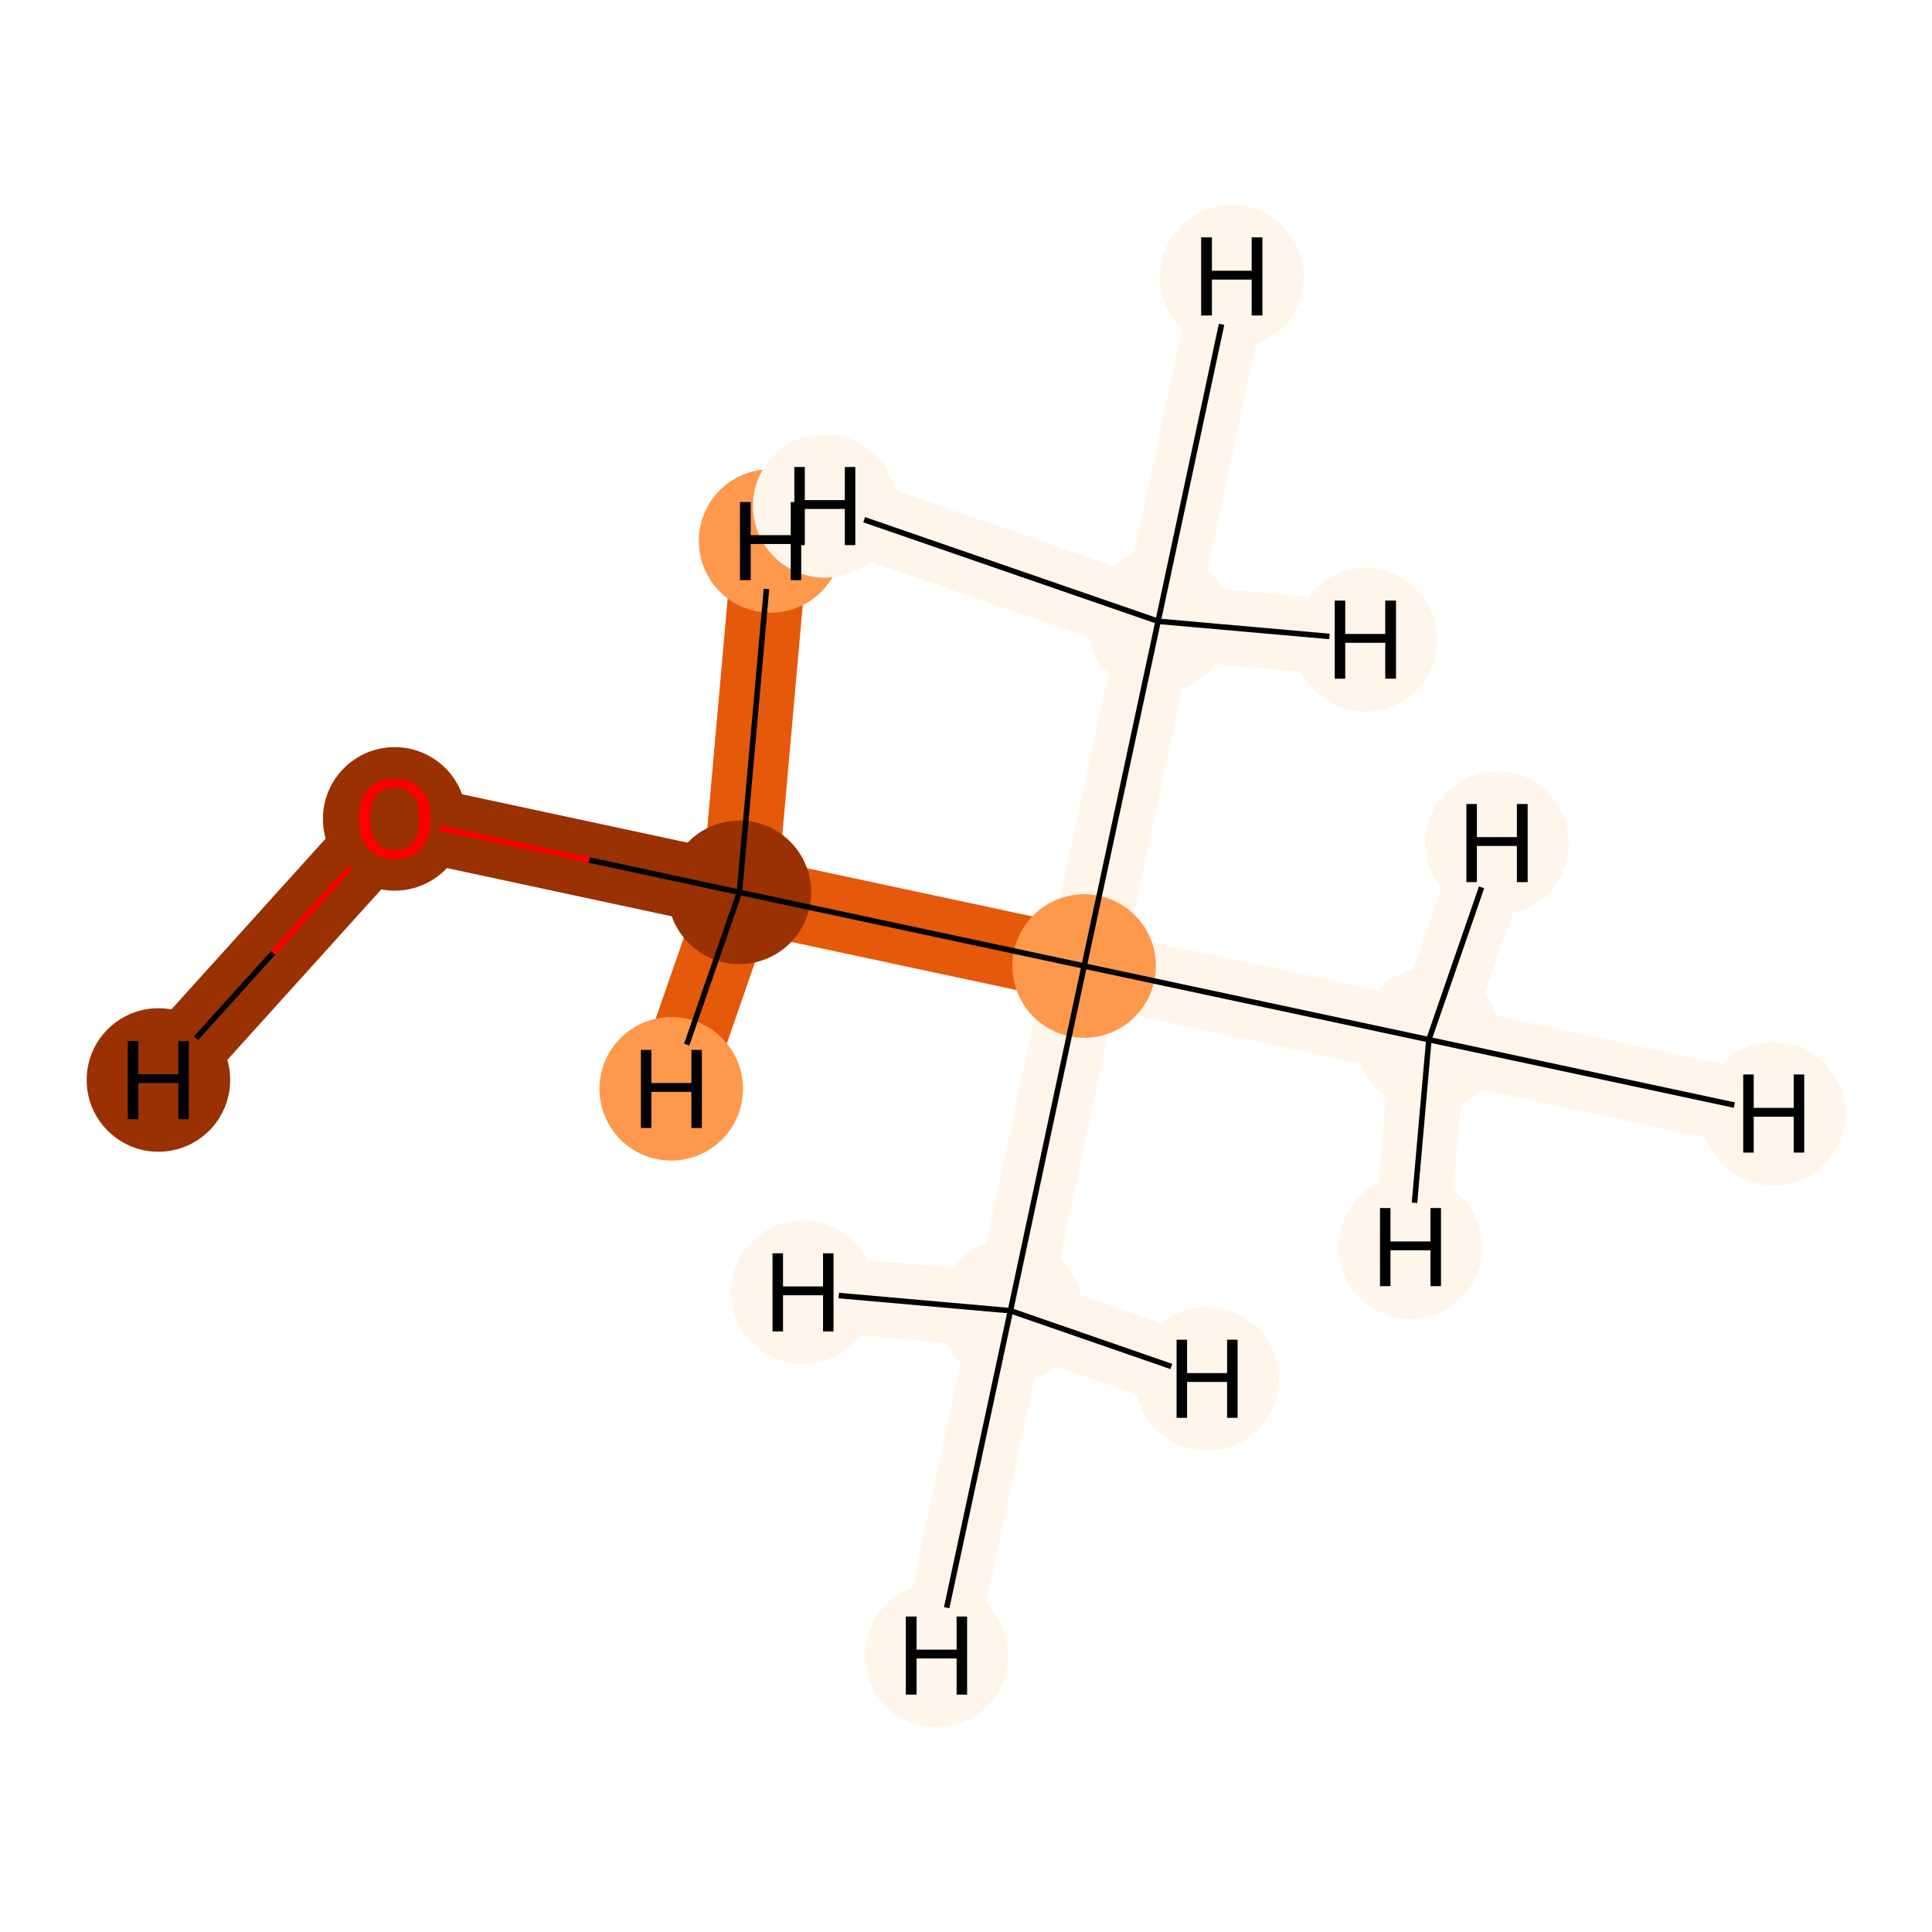 <?xml version='1.0' encoding='iso-8859-1'?>
<svg version='1.1' baseProfile='full'
              xmlns='http://www.w3.org/2000/svg'
                      xmlns:rdkit='http://www.rdkit.org/xml'
                      xmlns:xlink='http://www.w3.org/1999/xlink'
                  xml:space='preserve'
width='700px' height='700px' viewBox='0 0 700 700'>
<!-- END OF HEADER -->
<rect style='opacity:1.0;fill:#FFFFFF;stroke:none' width='700.0' height='700.0' x='0.0' y='0.0'> </rect>
<path d='M 143.0,296.5 L 267.9,323.3' style='fill:none;fill-rule:evenodd;stroke:#993103;stroke-width:27.3px;stroke-linecap:butt;stroke-linejoin:miter;stroke-opacity:1' />
<path d='M 143.0,296.5 L 57.4,391.3' style='fill:none;fill-rule:evenodd;stroke:#993103;stroke-width:27.3px;stroke-linecap:butt;stroke-linejoin:miter;stroke-opacity:1' />
<path d='M 267.9,323.3 L 392.8,350.0' style='fill:none;fill-rule:evenodd;stroke:#E5590A;stroke-width:27.3px;stroke-linecap:butt;stroke-linejoin:miter;stroke-opacity:1' />
<path d='M 267.9,323.3 L 279.2,196.0' style='fill:none;fill-rule:evenodd;stroke:#E5590A;stroke-width:27.3px;stroke-linecap:butt;stroke-linejoin:miter;stroke-opacity:1' />
<path d='M 267.9,323.3 L 243.2,394.5' style='fill:none;fill-rule:evenodd;stroke:#E5590A;stroke-width:27.3px;stroke-linecap:butt;stroke-linejoin:miter;stroke-opacity:1' />
<path d='M 392.8,350.0 L 517.7,376.7' style='fill:none;fill-rule:evenodd;stroke:#FFF5EB;stroke-width:27.3px;stroke-linecap:butt;stroke-linejoin:miter;stroke-opacity:1' />
<path d='M 392.8,350.0 L 366.1,474.9' style='fill:none;fill-rule:evenodd;stroke:#FFF5EB;stroke-width:27.3px;stroke-linecap:butt;stroke-linejoin:miter;stroke-opacity:1' />
<path d='M 392.8,350.0 L 419.6,225.1' style='fill:none;fill-rule:evenodd;stroke:#FFF5EB;stroke-width:27.3px;stroke-linecap:butt;stroke-linejoin:miter;stroke-opacity:1' />
<path d='M 517.7,376.7 L 642.6,403.5' style='fill:none;fill-rule:evenodd;stroke:#FFF5EB;stroke-width:27.3px;stroke-linecap:butt;stroke-linejoin:miter;stroke-opacity:1' />
<path d='M 517.7,376.7 L 511.0,451.9' style='fill:none;fill-rule:evenodd;stroke:#FFF5EB;stroke-width:27.3px;stroke-linecap:butt;stroke-linejoin:miter;stroke-opacity:1' />
<path d='M 517.7,376.7 L 542.4,305.5' style='fill:none;fill-rule:evenodd;stroke:#FFF5EB;stroke-width:27.3px;stroke-linecap:butt;stroke-linejoin:miter;stroke-opacity:1' />
<path d='M 366.1,474.9 L 339.3,599.8' style='fill:none;fill-rule:evenodd;stroke:#FFF5EB;stroke-width:27.3px;stroke-linecap:butt;stroke-linejoin:miter;stroke-opacity:1' />
<path d='M 366.1,474.9 L 437.3,499.6' style='fill:none;fill-rule:evenodd;stroke:#FFF5EB;stroke-width:27.3px;stroke-linecap:butt;stroke-linejoin:miter;stroke-opacity:1' />
<path d='M 366.1,474.9 L 290.9,468.2' style='fill:none;fill-rule:evenodd;stroke:#FFF5EB;stroke-width:27.3px;stroke-linecap:butt;stroke-linejoin:miter;stroke-opacity:1' />
<path d='M 419.6,225.1 L 446.3,100.2' style='fill:none;fill-rule:evenodd;stroke:#FFF5EB;stroke-width:27.3px;stroke-linecap:butt;stroke-linejoin:miter;stroke-opacity:1' />
<path d='M 419.6,225.1 L 494.7,231.8' style='fill:none;fill-rule:evenodd;stroke:#FFF5EB;stroke-width:27.3px;stroke-linecap:butt;stroke-linejoin:miter;stroke-opacity:1' />
<path d='M 419.6,225.1 L 298.8,183.3' style='fill:none;fill-rule:evenodd;stroke:#FFF5EB;stroke-width:27.3px;stroke-linecap:butt;stroke-linejoin:miter;stroke-opacity:1' />
<ellipse cx='143.0' cy='296.7' rx='25.5' ry='25.5'  style='fill:#993103;fill-rule:evenodd;stroke:#993103;stroke-width:1.0px;stroke-linecap:butt;stroke-linejoin:miter;stroke-opacity:1' />
<ellipse cx='267.9' cy='323.3' rx='25.5' ry='25.5'  style='fill:#993103;fill-rule:evenodd;stroke:#993103;stroke-width:1.0px;stroke-linecap:butt;stroke-linejoin:miter;stroke-opacity:1' />
<ellipse cx='392.8' cy='350.0' rx='25.5' ry='25.5'  style='fill:#FD984C;fill-rule:evenodd;stroke:#FD984C;stroke-width:1.0px;stroke-linecap:butt;stroke-linejoin:miter;stroke-opacity:1' />
<ellipse cx='517.7' cy='376.7' rx='25.5' ry='25.5'  style='fill:#FFF5EB;fill-rule:evenodd;stroke:#FFF5EB;stroke-width:1.0px;stroke-linecap:butt;stroke-linejoin:miter;stroke-opacity:1' />
<ellipse cx='366.1' cy='474.9' rx='25.5' ry='25.5'  style='fill:#FFF5EB;fill-rule:evenodd;stroke:#FFF5EB;stroke-width:1.0px;stroke-linecap:butt;stroke-linejoin:miter;stroke-opacity:1' />
<ellipse cx='419.6' cy='225.1' rx='25.5' ry='25.5'  style='fill:#FFF5EB;fill-rule:evenodd;stroke:#FFF5EB;stroke-width:1.0px;stroke-linecap:butt;stroke-linejoin:miter;stroke-opacity:1' />
<ellipse cx='57.4' cy='391.3' rx='25.5' ry='25.5'  style='fill:#993103;fill-rule:evenodd;stroke:#993103;stroke-width:1.0px;stroke-linecap:butt;stroke-linejoin:miter;stroke-opacity:1' />
<ellipse cx='279.2' cy='196.0' rx='25.5' ry='25.5'  style='fill:#FD984C;fill-rule:evenodd;stroke:#FD984C;stroke-width:1.0px;stroke-linecap:butt;stroke-linejoin:miter;stroke-opacity:1' />
<ellipse cx='243.2' cy='394.5' rx='25.5' ry='25.5'  style='fill:#FD984C;fill-rule:evenodd;stroke:#FD984C;stroke-width:1.0px;stroke-linecap:butt;stroke-linejoin:miter;stroke-opacity:1' />
<ellipse cx='642.6' cy='403.5' rx='25.5' ry='25.5'  style='fill:#FFF5EB;fill-rule:evenodd;stroke:#FFF5EB;stroke-width:1.0px;stroke-linecap:butt;stroke-linejoin:miter;stroke-opacity:1' />
<ellipse cx='511.0' cy='451.9' rx='25.5' ry='25.5'  style='fill:#FFF5EB;fill-rule:evenodd;stroke:#FFF5EB;stroke-width:1.0px;stroke-linecap:butt;stroke-linejoin:miter;stroke-opacity:1' />
<ellipse cx='542.4' cy='305.5' rx='25.5' ry='25.5'  style='fill:#FFF5EB;fill-rule:evenodd;stroke:#FFF5EB;stroke-width:1.0px;stroke-linecap:butt;stroke-linejoin:miter;stroke-opacity:1' />
<ellipse cx='339.3' cy='599.8' rx='25.5' ry='25.5'  style='fill:#FFF5EB;fill-rule:evenodd;stroke:#FFF5EB;stroke-width:1.0px;stroke-linecap:butt;stroke-linejoin:miter;stroke-opacity:1' />
<ellipse cx='437.3' cy='499.6' rx='25.5' ry='25.5'  style='fill:#FFF5EB;fill-rule:evenodd;stroke:#FFF5EB;stroke-width:1.0px;stroke-linecap:butt;stroke-linejoin:miter;stroke-opacity:1' />
<ellipse cx='290.9' cy='468.2' rx='25.5' ry='25.5'  style='fill:#FFF5EB;fill-rule:evenodd;stroke:#FFF5EB;stroke-width:1.0px;stroke-linecap:butt;stroke-linejoin:miter;stroke-opacity:1' />
<ellipse cx='446.3' cy='100.2' rx='25.5' ry='25.5'  style='fill:#FFF5EB;fill-rule:evenodd;stroke:#FFF5EB;stroke-width:1.0px;stroke-linecap:butt;stroke-linejoin:miter;stroke-opacity:1' />
<ellipse cx='494.7' cy='231.8' rx='25.5' ry='25.5'  style='fill:#FFF5EB;fill-rule:evenodd;stroke:#FFF5EB;stroke-width:1.0px;stroke-linecap:butt;stroke-linejoin:miter;stroke-opacity:1' />
<ellipse cx='298.8' cy='183.3' rx='25.5' ry='25.5'  style='fill:#FFF5EB;fill-rule:evenodd;stroke:#FFF5EB;stroke-width:1.0px;stroke-linecap:butt;stroke-linejoin:miter;stroke-opacity:1' />
<path class='bond-0 atom-0 atom-1' d='M 159.2,300.0 L 213.5,311.6' style='fill:none;fill-rule:evenodd;stroke:#FF0000;stroke-width:2.0px;stroke-linecap:butt;stroke-linejoin:miter;stroke-opacity:1' />
<path class='bond-0 atom-0 atom-1' d='M 213.5,311.6 L 267.9,323.3' style='fill:none;fill-rule:evenodd;stroke:#000000;stroke-width:2.0px;stroke-linecap:butt;stroke-linejoin:miter;stroke-opacity:1' />
<path class='bond-5 atom-0 atom-6' d='M 126.8,314.4 L 98.9,345.3' style='fill:none;fill-rule:evenodd;stroke:#FF0000;stroke-width:2.0px;stroke-linecap:butt;stroke-linejoin:miter;stroke-opacity:1' />
<path class='bond-5 atom-0 atom-6' d='M 98.9,345.3 L 71.0,376.2' style='fill:none;fill-rule:evenodd;stroke:#000000;stroke-width:2.0px;stroke-linecap:butt;stroke-linejoin:miter;stroke-opacity:1' />
<path class='bond-1 atom-1 atom-2' d='M 267.9,323.3 L 392.8,350.0' style='fill:none;fill-rule:evenodd;stroke:#000000;stroke-width:2.0px;stroke-linecap:butt;stroke-linejoin:miter;stroke-opacity:1' />
<path class='bond-6 atom-1 atom-7' d='M 267.9,323.3 L 277.7,213.4' style='fill:none;fill-rule:evenodd;stroke:#000000;stroke-width:2.0px;stroke-linecap:butt;stroke-linejoin:miter;stroke-opacity:1' />
<path class='bond-7 atom-1 atom-8' d='M 267.9,323.3 L 248.8,378.5' style='fill:none;fill-rule:evenodd;stroke:#000000;stroke-width:2.0px;stroke-linecap:butt;stroke-linejoin:miter;stroke-opacity:1' />
<path class='bond-2 atom-2 atom-3' d='M 392.8,350.0 L 517.7,376.7' style='fill:none;fill-rule:evenodd;stroke:#000000;stroke-width:2.0px;stroke-linecap:butt;stroke-linejoin:miter;stroke-opacity:1' />
<path class='bond-3 atom-2 atom-4' d='M 392.8,350.0 L 366.1,474.9' style='fill:none;fill-rule:evenodd;stroke:#000000;stroke-width:2.0px;stroke-linecap:butt;stroke-linejoin:miter;stroke-opacity:1' />
<path class='bond-4 atom-2 atom-5' d='M 392.8,350.0 L 419.6,225.1' style='fill:none;fill-rule:evenodd;stroke:#000000;stroke-width:2.0px;stroke-linecap:butt;stroke-linejoin:miter;stroke-opacity:1' />
<path class='bond-8 atom-3 atom-9' d='M 517.7,376.7 L 628.4,400.4' style='fill:none;fill-rule:evenodd;stroke:#000000;stroke-width:2.0px;stroke-linecap:butt;stroke-linejoin:miter;stroke-opacity:1' />
<path class='bond-9 atom-3 atom-10' d='M 517.7,376.7 L 512.5,435.8' style='fill:none;fill-rule:evenodd;stroke:#000000;stroke-width:2.0px;stroke-linecap:butt;stroke-linejoin:miter;stroke-opacity:1' />
<path class='bond-10 atom-3 atom-11' d='M 517.7,376.7 L 536.8,321.5' style='fill:none;fill-rule:evenodd;stroke:#000000;stroke-width:2.0px;stroke-linecap:butt;stroke-linejoin:miter;stroke-opacity:1' />
<path class='bond-11 atom-4 atom-12' d='M 366.1,474.9 L 343.0,582.5' style='fill:none;fill-rule:evenodd;stroke:#000000;stroke-width:2.0px;stroke-linecap:butt;stroke-linejoin:miter;stroke-opacity:1' />
<path class='bond-12 atom-4 atom-13' d='M 366.1,474.9 L 424.4,495.1' style='fill:none;fill-rule:evenodd;stroke:#000000;stroke-width:2.0px;stroke-linecap:butt;stroke-linejoin:miter;stroke-opacity:1' />
<path class='bond-13 atom-4 atom-14' d='M 366.1,474.9 L 303.9,469.4' style='fill:none;fill-rule:evenodd;stroke:#000000;stroke-width:2.0px;stroke-linecap:butt;stroke-linejoin:miter;stroke-opacity:1' />
<path class='bond-14 atom-5 atom-15' d='M 419.6,225.1 L 442.6,117.5' style='fill:none;fill-rule:evenodd;stroke:#000000;stroke-width:2.0px;stroke-linecap:butt;stroke-linejoin:miter;stroke-opacity:1' />
<path class='bond-15 atom-5 atom-16' d='M 419.6,225.1 L 481.7,230.6' style='fill:none;fill-rule:evenodd;stroke:#000000;stroke-width:2.0px;stroke-linecap:butt;stroke-linejoin:miter;stroke-opacity:1' />
<path class='bond-16 atom-5 atom-17' d='M 419.6,225.1 L 313.1,188.3' style='fill:none;fill-rule:evenodd;stroke:#000000;stroke-width:2.0px;stroke-linecap:butt;stroke-linejoin:miter;stroke-opacity:1' />
<path  class='atom-0' d='M 130.0 296.6
Q 130.0 289.8, 133.3 286.0
Q 136.7 282.2, 143.0 282.2
Q 149.3 282.2, 152.6 286.0
Q 156.0 289.8, 156.0 296.6
Q 156.0 303.5, 152.6 307.4
Q 149.2 311.3, 143.0 311.3
Q 136.7 311.3, 133.3 307.4
Q 130.0 303.5, 130.0 296.6
M 143.0 308.1
Q 147.3 308.1, 149.6 305.2
Q 152.0 302.3, 152.0 296.6
Q 152.0 291.0, 149.6 288.2
Q 147.3 285.4, 143.0 285.4
Q 138.7 285.4, 136.3 288.2
Q 134.0 291.0, 134.0 296.6
Q 134.0 302.3, 136.3 305.2
Q 138.7 308.1, 143.0 308.1
' fill='#FF0000'/>
<path  class='atom-6' d='M 46.3 377.2
L 50.1 377.2
L 50.1 389.2
L 64.6 389.2
L 64.6 377.2
L 68.4 377.2
L 68.4 405.5
L 64.6 405.5
L 64.6 392.4
L 50.1 392.4
L 50.1 405.5
L 46.3 405.5
L 46.3 377.2
' fill='#000000'/>
<path  class='atom-7' d='M 268.1 181.9
L 272.0 181.9
L 272.0 193.9
L 286.5 193.9
L 286.5 181.9
L 290.3 181.9
L 290.3 210.2
L 286.5 210.2
L 286.5 197.1
L 272.0 197.1
L 272.0 210.2
L 268.1 210.2
L 268.1 181.9
' fill='#000000'/>
<path  class='atom-8' d='M 232.2 380.4
L 236.0 380.4
L 236.0 392.4
L 250.5 392.4
L 250.5 380.4
L 254.3 380.4
L 254.3 408.7
L 250.5 408.7
L 250.5 395.6
L 236.0 395.6
L 236.0 408.7
L 232.2 408.7
L 232.2 380.4
' fill='#000000'/>
<path  class='atom-9' d='M 631.6 389.3
L 635.4 389.3
L 635.4 401.4
L 649.9 401.4
L 649.9 389.3
L 653.7 389.3
L 653.7 417.6
L 649.9 417.6
L 649.9 404.6
L 635.4 404.6
L 635.4 417.6
L 631.6 417.6
L 631.6 389.3
' fill='#000000'/>
<path  class='atom-10' d='M 500.0 437.7
L 503.8 437.7
L 503.8 449.8
L 518.3 449.8
L 518.3 437.7
L 522.1 437.7
L 522.1 466.0
L 518.3 466.0
L 518.3 453.0
L 503.8 453.0
L 503.8 466.0
L 500.0 466.0
L 500.0 437.7
' fill='#000000'/>
<path  class='atom-11' d='M 531.3 291.3
L 535.1 291.3
L 535.1 303.3
L 549.6 303.3
L 549.6 291.3
L 553.5 291.3
L 553.5 319.6
L 549.6 319.6
L 549.6 306.5
L 535.1 306.5
L 535.1 319.6
L 531.3 319.6
L 531.3 291.3
' fill='#000000'/>
<path  class='atom-12' d='M 328.2 585.7
L 332.1 585.7
L 332.1 597.7
L 346.6 597.7
L 346.6 585.7
L 350.4 585.7
L 350.4 614.0
L 346.6 614.0
L 346.6 600.9
L 332.1 600.9
L 332.1 614.0
L 328.2 614.0
L 328.2 585.7
' fill='#000000'/>
<path  class='atom-13' d='M 426.3 485.4
L 430.1 485.4
L 430.1 497.5
L 444.6 497.5
L 444.6 485.4
L 448.4 485.4
L 448.4 513.7
L 444.6 513.7
L 444.6 500.7
L 430.1 500.7
L 430.1 513.7
L 426.3 513.7
L 426.3 485.4
' fill='#000000'/>
<path  class='atom-14' d='M 279.9 454.1
L 283.7 454.1
L 283.7 466.1
L 298.2 466.1
L 298.2 454.1
L 302.0 454.1
L 302.0 482.4
L 298.2 482.4
L 298.2 469.3
L 283.7 469.3
L 283.7 482.4
L 279.9 482.4
L 279.9 454.1
' fill='#000000'/>
<path  class='atom-15' d='M 435.2 86.0
L 439.1 86.0
L 439.1 98.1
L 453.5 98.1
L 453.5 86.0
L 457.4 86.0
L 457.4 114.3
L 453.5 114.3
L 453.5 101.3
L 439.1 101.3
L 439.1 114.3
L 435.2 114.3
L 435.2 86.0
' fill='#000000'/>
<path  class='atom-16' d='M 483.6 217.6
L 487.4 217.6
L 487.4 229.7
L 501.9 229.7
L 501.9 217.6
L 505.8 217.6
L 505.8 245.9
L 501.9 245.9
L 501.9 232.9
L 487.4 232.9
L 487.4 245.9
L 483.6 245.9
L 483.6 217.6
' fill='#000000'/>
<path  class='atom-17' d='M 287.8 169.2
L 291.6 169.2
L 291.6 181.2
L 306.1 181.2
L 306.1 169.2
L 309.9 169.2
L 309.9 197.5
L 306.1 197.5
L 306.1 184.4
L 291.6 184.4
L 291.6 197.5
L 287.8 197.5
L 287.8 169.2
' fill='#000000'/>
</svg>
